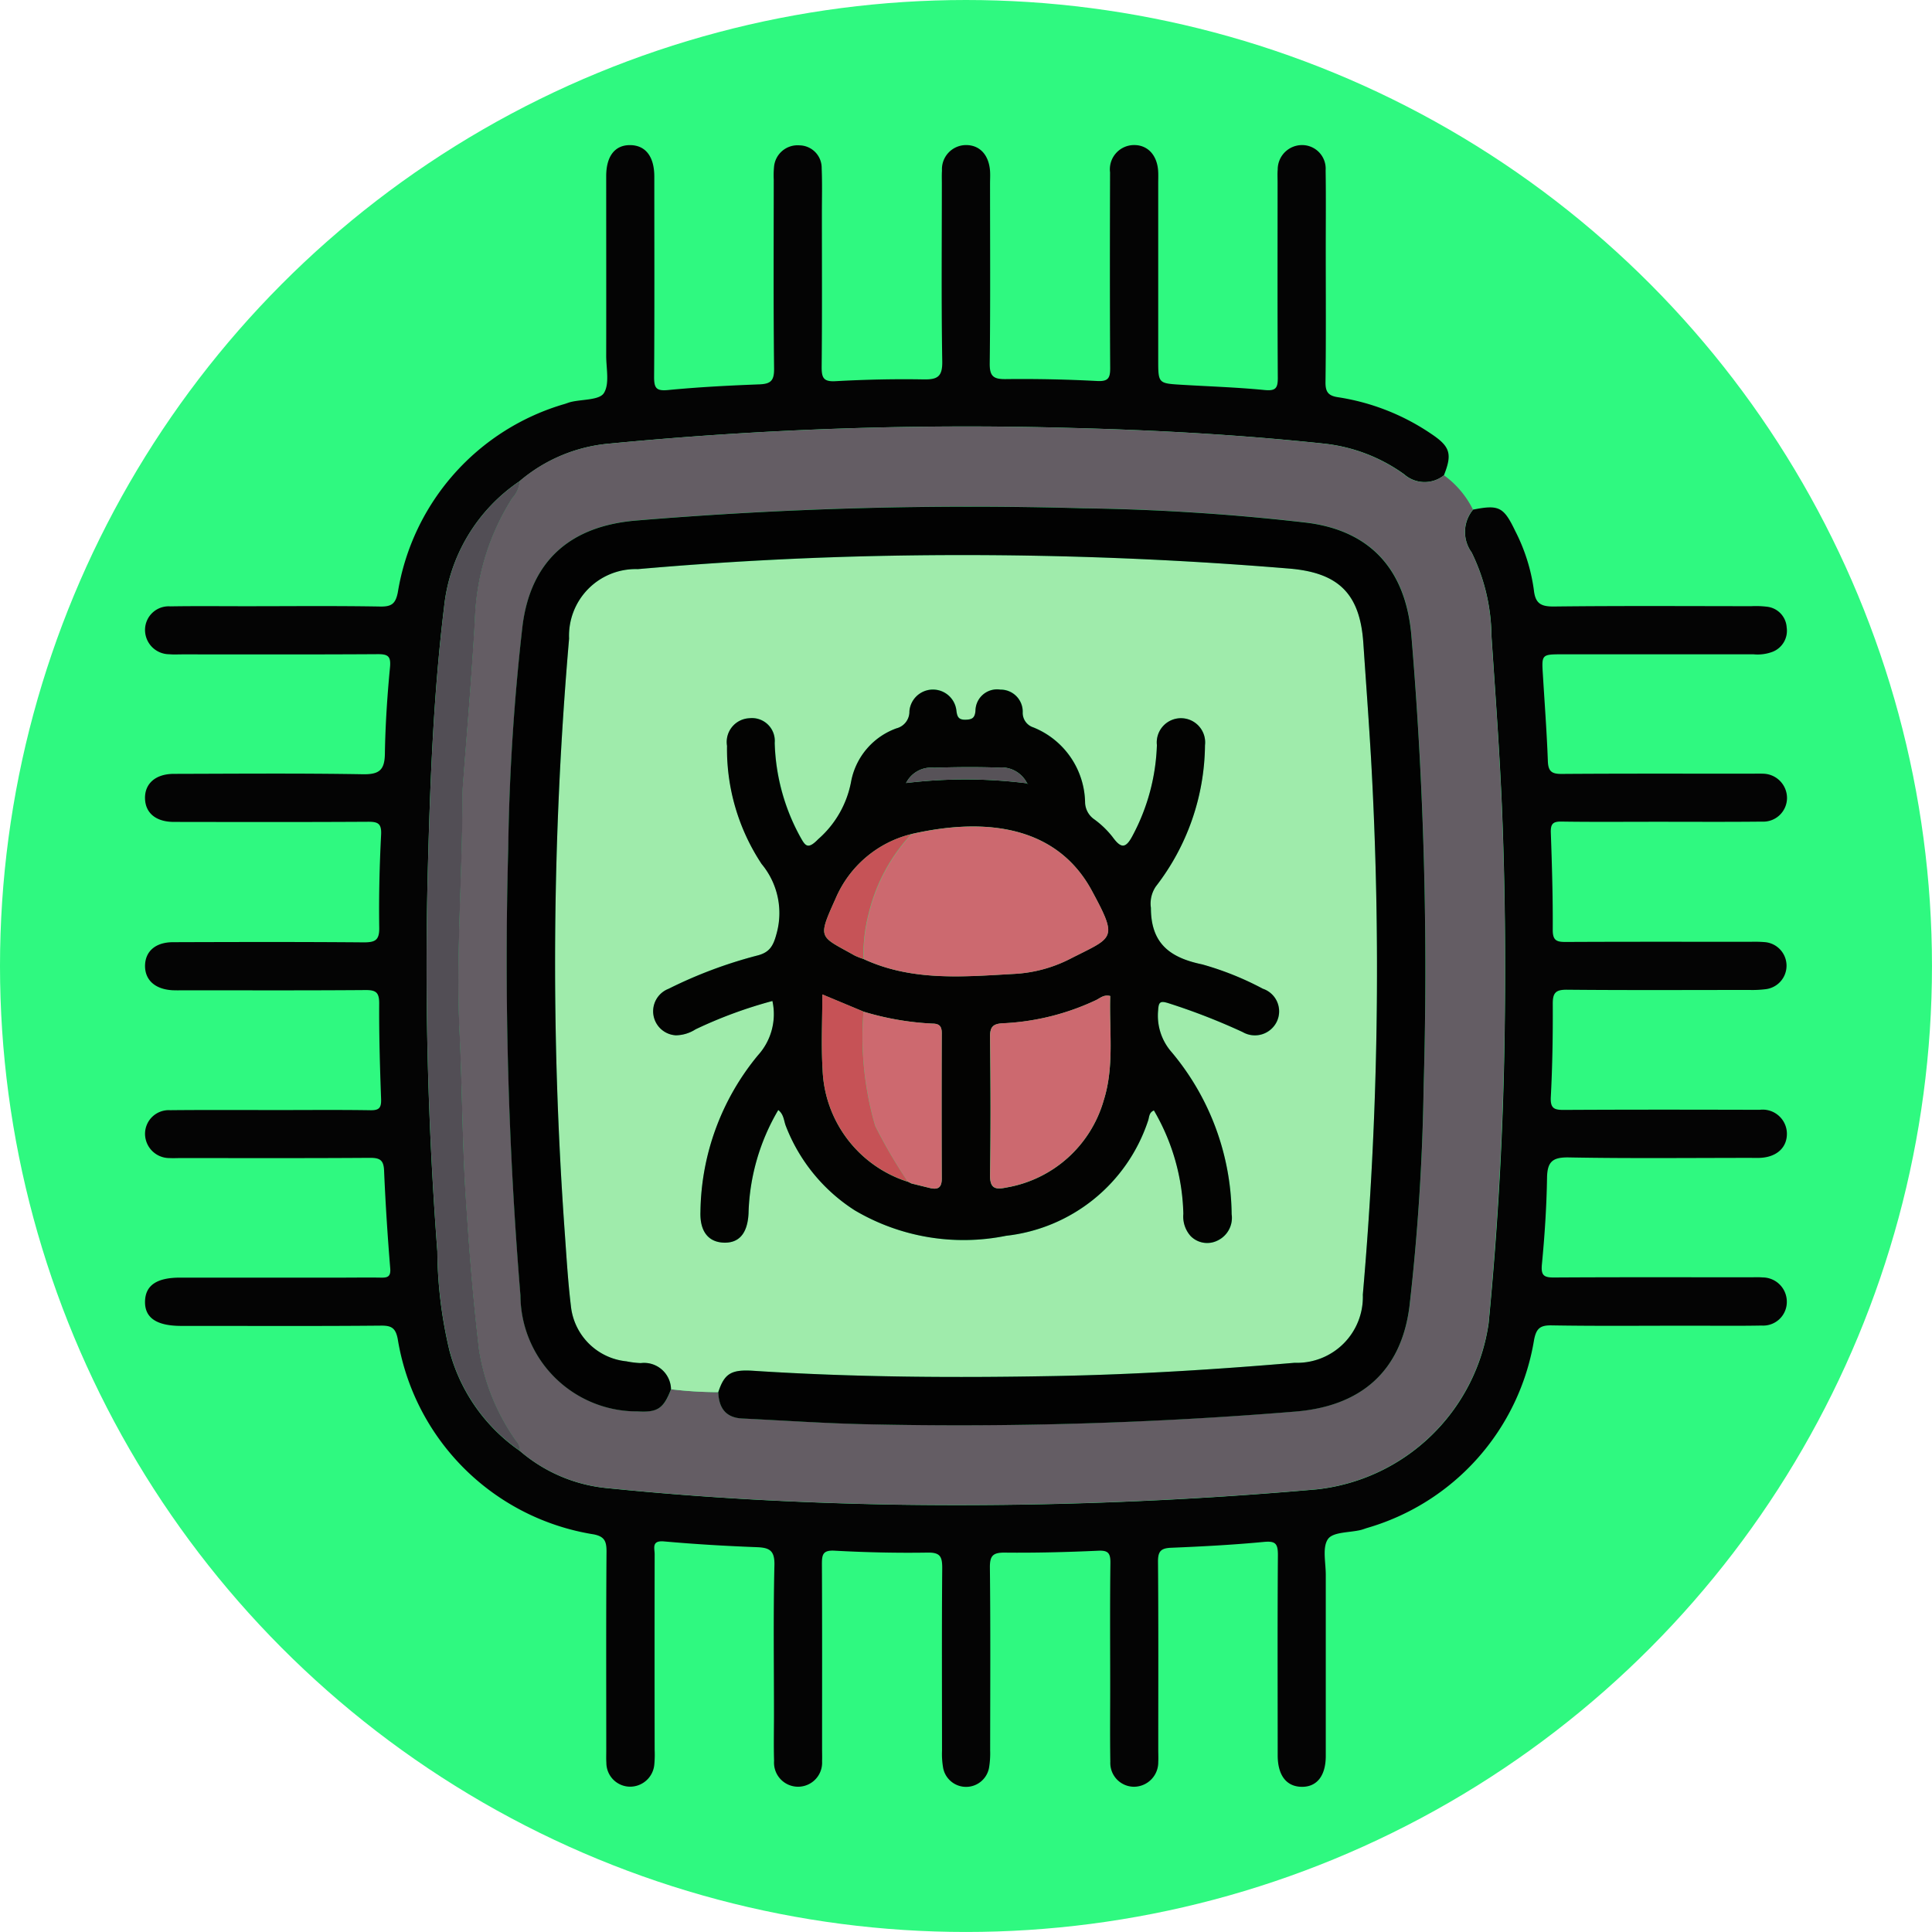 <svg xmlns="http://www.w3.org/2000/svg" xmlns:xlink="http://www.w3.org/1999/xlink" width="90.997" height="90.997" viewBox="0 0 90.997 90.997">
  <defs>
    <clipPath id="clip-path">
      <rect id="Rectángulo_36880" data-name="Rectángulo 36880" width="77.336" height="77.332" fill="none"/>
    </clipPath>
  </defs>
  <g id="Grupo_86477" data-name="Grupo 86477" transform="translate(-0.278 -0.277)">
    <circle id="Elipse_5411" data-name="Elipse 5411" cx="45.498" cy="45.498" r="45.498" transform="translate(0.278 0.277)" fill="#2ff980"/>
    <g id="Grupo_86501" data-name="Grupo 86501" transform="translate(7.109 7.11)">
      <g id="Grupo_86501-2" data-name="Grupo 86501" clip-path="url(#clip-path)">
        <path id="Trazado_130197" data-name="Trazado 130197" d="M62.542,17.172c1.227-.245,1.449-.131,1.992,1a8.636,8.636,0,0,1,.88,2.787c.069.643.341.781.958.774,3.1-.036,6.193-.017,9.289-.015a4.3,4.3,0,0,1,.753.028,1.042,1.042,0,0,1,.907.97,1.064,1.064,0,0,1-.668,1.152,2,2,0,0,1-.89.117H66.778c-1,0-1,0-.939.964.082,1.357.185,2.712.234,4.07.018.5.2.605.671.6,2.97-.021,5.941-.011,8.912-.011.176,0,.354-.01.529,0a1.146,1.146,0,0,1,1.152,1.151,1.119,1.119,0,0,1-1.184,1.106c-1.661.018-3.323.007-4.985.007-1.485,0-2.971.014-4.456-.009-.4-.006-.51.109-.5.509.055,1.534.1,3.07.091,4.6,0,.508.2.563.623.561,2.895-.015,5.79-.008,8.685-.007a5.968,5.968,0,0,1,.679.015,1.114,1.114,0,0,1,.039,2.217,5.025,5.025,0,0,1-.752.036c-2.87,0-5.74.016-8.609-.011-.538-.005-.667.157-.664.673.007,1.459-.015,2.921-.092,4.378-.028.538.155.613.622.61,3.071-.017,6.143-.013,9.214-.005a1.142,1.142,0,0,1,1.283,1.084c.024.686-.475,1.149-1.277,1.18-.151.006-.3,0-.453,0-2.845,0-5.69.032-8.534-.021-.775-.015-1.021.2-1.033.964-.021,1.357-.111,2.716-.241,4.068-.051.525.089.627.578.623,3.071-.019,6.143-.01,9.214-.009.2,0,.4-.012.6.006a1.144,1.144,0,0,1,1.143,1.162A1.114,1.114,0,0,1,76.141,55.6c-1.133.021-2.266.007-3.4.007-2.165,0-4.33.022-6.495-.015-.539-.009-.716.149-.82.669a11.1,11.1,0,0,1-7.877,8.876c-.1.032-.189.068-.287.092-.534.129-1.3.087-1.542.423-.278.388-.106,1.108-.107,1.684,0,2.845,0,5.689,0,8.534,0,.94-.421,1.468-1.138,1.456s-1.126-.538-1.127-1.487c0-3.147-.014-6.294.01-9.44,0-.536-.122-.659-.666-.607-1.452.138-2.912.215-4.37.275-.483.02-.615.177-.611.66.024,2.945.012,5.89.012,8.836,0,.2.011.4,0,.6a1.151,1.151,0,0,1-1.146,1.16,1.121,1.121,0,0,1-1.112-1.178c-.019-1.158-.006-2.316-.006-3.474,0-1.963-.015-3.927.01-5.89.006-.463-.107-.6-.586-.575-1.458.066-2.919.105-4.378.089-.565-.006-.718.138-.712.709.031,2.869.015,5.739.012,8.609a4.117,4.117,0,0,1-.054.825,1.1,1.1,0,0,1-2.156.019,3.784,3.784,0,0,1-.057-.825c0-2.87-.015-5.74.01-8.609,0-.537-.093-.739-.69-.729-1.459.023-2.921-.01-4.377-.09-.556-.031-.6.182-.6.634.015,2.895.008,5.79.008,8.685,0,.2.007.4,0,.6a1.133,1.133,0,1,1-2.261-.018c-.023-.729-.005-1.46-.005-2.19,0-2.341-.035-4.683.021-7.023.017-.69-.221-.83-.827-.853-1.458-.055-2.916-.141-4.37-.271-.6-.054-.444.317-.444.606q-.009,4.607,0,9.213a5.067,5.067,0,0,1-.015.679,1.145,1.145,0,0,1-1.171,1.053A1.123,1.123,0,0,1,21.729,76.2c-.013-.2-.005-.4-.005-.6,0-3.121-.012-6.243.012-9.364,0-.481-.1-.7-.6-.8a11.127,11.127,0,0,1-9.236-9.215c-.1-.5-.289-.622-.782-.617-2.87.027-5.74.013-8.61.013H1.672C.534,55.61-.019,55.229,0,54.46c.018-.754.551-1.116,1.647-1.117h7.7c.579,0,1.158-.01,1.737,0,.321.007.5-.023.464-.442-.125-1.53-.224-3.062-.289-4.6-.021-.5-.2-.6-.67-.6-2.97.021-5.941.011-8.912.011-.176,0-.354.01-.528,0A1.147,1.147,0,0,1,0,46.562a1.116,1.116,0,0,1,1.183-1.105c1.712-.017,3.424-.007,5.136-.007,1.435,0,2.87-.014,4.3.009.4.006.51-.107.5-.509-.055-1.509-.1-3.019-.09-4.529,0-.506-.153-.626-.638-.622-2.845.022-5.689.011-8.534.011-.2,0-.4.008-.6-.005C.469,39.75.005,39.327,0,38.672c0-.687.48-1.125,1.315-1.128,3-.01,5.992-.017,8.987.008.539,0,.738-.1.729-.69-.022-1.459.013-2.921.088-4.378.028-.534-.151-.615-.621-.612-3.046.018-6.092.012-9.138.007-.837,0-1.335-.411-1.36-1.084-.027-.711.488-1.176,1.35-1.179,2.971-.007,5.942-.033,8.912.018.771.013,1.023-.2,1.035-.961.021-1.357.111-2.716.24-4.068.05-.52-.081-.63-.575-.627-3.071.02-6.143.01-9.214.01-.2,0-.4.013-.6-.006A1.145,1.145,0,0,1,0,22.821a1.113,1.113,0,0,1,1.192-1.094c1.183-.02,2.366-.007,3.55-.007,2.115,0,4.23-.022,6.344.015.536.009.716-.143.82-.667a11.1,11.1,0,0,1,7.875-8.879c.1-.032.189-.069.287-.092.535-.126,1.329-.082,1.542-.413.278-.433.11-1.161.111-1.762.005-2.819,0-5.639,0-8.458,0-.945.413-1.469,1.13-1.462s1.134.53,1.136,1.479c0,3.147.013,6.293-.01,9.44,0,.522.1.671.657.617,1.427-.138,2.861-.213,4.294-.267.536-.02.705-.166.7-.737-.035-2.97-.017-5.941-.016-8.911a4.305,4.305,0,0,1,.014-.6,1.113,1.113,0,0,1,1.2-1.01,1.062,1.062,0,0,1,1.044,1.084c.03.7.01,1.409.01,2.114,0,2.417.014,4.833-.011,7.25,0,.5.088.691.65.66,1.381-.076,2.768-.109,4.151-.084.663.012.891-.134.879-.852-.047-2.794-.019-5.588-.019-8.382,0-.2-.008-.4.006-.6A1.138,1.138,0,0,1,38.646,0c.659-.013,1.1.455,1.154,1.224.013.2,0,.4,0,.6,0,2.819.019,5.639-.015,8.458-.007.608.174.748.755.741q2.151-.025,4.3.089c.529.028.621-.14.618-.617-.018-3.071-.014-6.142-.006-9.213A1.142,1.142,0,0,1,46.538,0c.682-.026,1.151.477,1.183,1.274.007.176,0,.353,0,.529v8.307c0,1.111,0,1.113,1.091,1.179,1.306.079,2.616.12,3.917.248.525.051.627-.087.624-.576-.019-3.071-.01-6.142-.01-9.213,0-.2-.012-.4.006-.6A1.147,1.147,0,0,1,54.512,0a1.112,1.112,0,0,1,1.094,1.191c.019,1.233.006,2.467.006,3.7,0,2.089.016,4.179-.012,6.268-.006.469.128.649.594.718A10.666,10.666,0,0,1,60.577,13.6c.9.6,1,.949.6,1.954a1.452,1.452,0,0,1-1.868-.047,7.9,7.9,0,0,0-3.763-1.444c-3.973-.422-7.964-.64-11.956-.742a175.01,175.01,0,0,0-21.689.737,7.514,7.514,0,0,0-4.247,1.765,8.167,8.167,0,0,0-3.571,5.952c-.508,4.162-.662,8.359-.769,12.55a177.741,177.741,0,0,0,.453,17.781,20.762,20.762,0,0,0,.577,4.7,8.319,8.319,0,0,0,3.312,4.7,7.37,7.37,0,0,0,4.171,1.758c4.552.462,9.12.7,13.7.776a193.379,193.379,0,0,0,19.662-.723,9.186,9.186,0,0,0,8.095-7.822q.68-7.019.76-14.073c.042-3.269.011-6.538-.116-9.807-.109-2.839-.321-5.67-.51-8.5a9.116,9.116,0,0,0-.934-3.928,1.643,1.643,0,0,1,.063-2.009" transform="translate(0 0)" fill="#040404"/>
        <path id="Trazado_130198" data-name="Trazado 130198" d="M96.565,47.721A1.643,1.643,0,0,0,96.5,49.73a9.117,9.117,0,0,1,.934,3.929c.19,2.833.4,5.664.51,8.5.126,3.269.158,6.538.116,9.807q-.091,7.051-.76,14.073a9.186,9.186,0,0,1-8.095,7.822,193.464,193.464,0,0,1-19.662.723c-4.575-.074-9.144-.314-13.7-.776a7.368,7.368,0,0,1-4.171-1.759.684.684,0,0,0-.185-.476,10.133,10.133,0,0,1-1.74-4.29c-.277-2.331-.462-4.675-.615-7.018-.17-2.625-.17-5.259-.3-7.888-.179-3.741.141-7.483.133-11.226,0-.1,0-.2.012-.3.2-2.667.433-5.333.578-8a11.272,11.272,0,0,1,1.755-5.669,1.365,1.365,0,0,0,.356-.808,7.514,7.514,0,0,1,4.247-1.765,175.012,175.012,0,0,1,21.689-.737c3.992.1,7.982.32,11.956.742a7.9,7.9,0,0,1,3.763,1.444A1.452,1.452,0,0,0,95.2,46.1a4.415,4.415,0,0,1,1.367,1.616M58.8,89.15a18.515,18.515,0,0,0,2.224.136c.027.731.348,1.2,1.129,1.235,1.958.1,3.915.23,5.874.272a194.174,194.174,0,0,0,20.2-.6c3.059-.254,4.955-1.882,5.35-4.931a103.527,103.527,0,0,0,.67-10.376,187.987,187.987,0,0,0-.578-21.254c-.259-3.049-1.883-4.906-4.9-5.3a103.6,103.6,0,0,0-10.527-.68,189.273,189.273,0,0,0-21.1.578c-3.066.26-4.941,1.877-5.334,4.945a104.181,104.181,0,0,0-.675,10.527,192.051,192.051,0,0,0,.576,21.028,5.488,5.488,0,0,0,5.516,5.458c.945.052,1.222-.132,1.576-1.044" transform="translate(-34.022 -30.549)" fill="#645d64"/>
        <path id="Trazado_130199" data-name="Trazado 130199" d="M48.2,52.286a1.368,1.368,0,0,1-.357.808,11.277,11.277,0,0,0-1.754,5.669c-.146,2.67-.381,5.335-.578,8-.007.1-.012.2-.011.3.007,3.743-.313,7.485-.134,11.226.126,2.629.125,5.263.3,7.888.152,2.343.337,4.687.614,7.018a10.141,10.141,0,0,0,1.741,4.29.684.684,0,0,1,.185.476,8.317,8.317,0,0,1-3.311-4.7,20.723,20.723,0,0,1-.578-4.7,177.732,177.732,0,0,1-.453-17.781c.107-4.191.261-8.387.769-12.55A8.163,8.163,0,0,1,48.2,52.286" transform="translate(-30.548 -36.461)" fill="#524e55"/>
        <path id="Trazado_130200" data-name="Trazado 130200" d="M71.488,103.231a18.453,18.453,0,0,1-2.224-.136,1.271,1.271,0,0,0-1.427-1.232,4.223,4.223,0,0,1-.673-.083,2.922,2.922,0,0,1-2.616-2.609c-.148-1.2-.215-2.4-.3-3.609a177.345,177.345,0,0,1,.215-27.826A3.137,3.137,0,0,1,67.7,64.468q5.98-.519,11.984-.634a186.465,186.465,0,0,1,18.7.607c2.321.192,3.332,1.18,3.489,3.511.121,1.807.256,3.614.362,5.422a176.086,176.086,0,0,1-.388,25.265,3.1,3.1,0,0,1-3.211,3.208c-3.736.317-7.479.551-11.228.623-4.757.09-9.513.065-14.264-.245-1.057-.069-1.366.133-1.655,1.006m2.551-18.422a2.884,2.884,0,0,1-.68,2.557,11.78,11.78,0,0,0-2.709,7.362c-.035.909.349,1.418,1.053,1.461.754.047,1.165-.42,1.212-1.375a10.086,10.086,0,0,1,1.4-4.869c.268.208.261.512.36.761a8.233,8.233,0,0,0,3.239,3.962,10.079,10.079,0,0,0,7.132,1.2,7.971,7.971,0,0,0,6.679-5.395c.069-.176.036-.407.283-.508A10.086,10.086,0,0,1,93.4,94.839a1.378,1.378,0,0,0,.342,1.041A1.091,1.091,0,0,0,95,96.1a1.184,1.184,0,0,0,.673-1.243,12.068,12.068,0,0,0-2.822-7.629,2.6,2.6,0,0,1-.64-1.978c.021-.39.1-.455.479-.335a30.03,30.03,0,0,1,3.507,1.364,1.145,1.145,0,0,0,1.605-.5,1.123,1.123,0,0,0-.659-1.543,14.2,14.2,0,0,0-2.858-1.147c-1.528-.318-2.415-.987-2.415-2.662A1.433,1.433,0,0,1,92.1,79.41a11.024,11.024,0,0,0,2.313-6.648,1.14,1.14,0,1,0-2.265-.009,9.689,9.689,0,0,1-1.14,4.256c-.324.621-.548.628-.944.078a4.293,4.293,0,0,0-.866-.836,1,1,0,0,1-.433-.814,3.887,3.887,0,0,0-2.432-3.522.718.718,0,0,1-.5-.708,1.04,1.04,0,0,0-1.051-1.071,1.017,1.017,0,0,0-1.174,1c-.03.337-.158.41-.464.417-.343.009-.4-.147-.436-.446a1.112,1.112,0,0,0-2.212.052.807.807,0,0,1-.608.8,3.317,3.317,0,0,0-2.131,2.473A4.759,4.759,0,0,1,76.2,77.182c-.511.528-.619.291-.859-.137a9.726,9.726,0,0,1-1.188-4.4,1.074,1.074,0,0,0-1.192-1.161,1.119,1.119,0,0,0-1.054,1.3,9.8,9.8,0,0,0,1.631,5.567,3.61,3.61,0,0,1,.7,3.287c-.158.6-.345.888-.933,1.03a21.336,21.336,0,0,0-4.153,1.561,1.134,1.134,0,0,0,.348,2.19,1.764,1.764,0,0,0,.926-.283,21.145,21.145,0,0,1,3.62-1.334" transform="translate(-44.489 -44.494)" fill="#9febab"/>
        <path id="Trazado_130201" data-name="Trazado 130201" d="M66.256,97.986c.289-.873.6-1.075,1.655-1.006,4.751.31,9.507.335,14.264.245,3.75-.071,7.492-.305,11.228-.622a3.1,3.1,0,0,0,3.211-3.208A176.131,176.131,0,0,0,97,68.129c-.106-1.808-.24-3.615-.362-5.422-.157-2.331-1.168-3.318-3.489-3.511a186.374,186.374,0,0,0-18.7-.607q-6,.106-11.984.633a3.137,3.137,0,0,0-3.236,3.269,177.346,177.346,0,0,0-.215,27.826c.088,1.2.155,2.412.3,3.608a2.922,2.922,0,0,0,2.616,2.609,4.224,4.224,0,0,0,.673.083,1.27,1.27,0,0,1,1.427,1.232c-.354.912-.631,1.1-1.576,1.044a5.488,5.488,0,0,1-5.516-5.458,192.047,192.047,0,0,1-.576-21.028,104.27,104.27,0,0,1,.675-10.527c.393-3.068,2.268-4.685,5.334-4.945a189.278,189.278,0,0,1,21.1-.578A103.6,103.6,0,0,1,94,57.038c3.013.39,4.636,2.248,4.9,5.3a187.982,187.982,0,0,1,.578,21.254,103.527,103.527,0,0,1-.67,10.376c-.395,3.049-2.291,4.676-5.35,4.931a194.176,194.176,0,0,1-20.2.6c-1.959-.041-3.916-.177-5.874-.272-.781-.038-1.1-.5-1.129-1.235" transform="translate(-39.256 -39.249)" fill="#020202"/>
        <path id="Trazado_130202" data-name="Trazado 130202" d="M84.674,99.387a21.144,21.144,0,0,0-3.62,1.334,1.765,1.765,0,0,1-.926.283,1.134,1.134,0,0,1-.348-2.19,21.336,21.336,0,0,1,4.153-1.561c.588-.142.775-.431.933-1.03a3.61,3.61,0,0,0-.7-3.287,9.8,9.8,0,0,1-1.631-5.567,1.119,1.119,0,0,1,1.054-1.3,1.075,1.075,0,0,1,1.192,1.161,9.726,9.726,0,0,0,1.188,4.4c.24.428.348.665.859.137a4.76,4.76,0,0,0,1.558-2.748,3.317,3.317,0,0,1,2.131-2.474.807.807,0,0,0,.608-.8,1.112,1.112,0,0,1,2.212-.052c.035.3.093.455.436.446.306-.008.434-.081.464-.417a1.017,1.017,0,0,1,1.174-1,1.04,1.04,0,0,1,1.051,1.071.719.719,0,0,0,.5.708A3.886,3.886,0,0,1,99.4,90.017a1,1,0,0,0,.433.814,4.284,4.284,0,0,1,.866.836c.4.549.62.543.944-.078a9.69,9.69,0,0,0,1.14-4.256,1.14,1.14,0,1,1,2.265.009,11.022,11.022,0,0,1-2.313,6.648A1.434,1.434,0,0,0,102.5,95c0,1.674.887,2.344,2.415,2.662a14.2,14.2,0,0,1,2.858,1.147,1.123,1.123,0,0,1,.659,1.543,1.145,1.145,0,0,1-1.605.5,29.975,29.975,0,0,0-3.507-1.364c-.381-.12-.458-.055-.479.335a2.6,2.6,0,0,0,.64,1.978,12.068,12.068,0,0,1,2.822,7.629,1.184,1.184,0,0,1-.673,1.243,1.091,1.091,0,0,1-1.26-.216,1.378,1.378,0,0,1-.342-1.041,10.086,10.086,0,0,0-1.386-4.874c-.247.1-.213.332-.283.508a7.971,7.971,0,0,1-6.679,5.395,10.08,10.08,0,0,1-7.132-1.2,8.232,8.232,0,0,1-3.239-3.962c-.1-.248-.091-.553-.36-.761a10.087,10.087,0,0,0-1.4,4.869c-.048.955-.458,1.422-1.212,1.375-.7-.044-1.088-.553-1.053-1.461a11.782,11.782,0,0,1,2.709-7.362,2.883,2.883,0,0,0,.68-2.557M96.659,89.133l.069.058-.061-.065a1.353,1.353,0,0,0-1.361-.732c-1.006-.036-2.014-.025-3.02.006a1.325,1.325,0,0,0-1.318.721,23.23,23.23,0,0,1,5.692.013m-5.62,18.757.184.092c.291.071.581.144.872.214.375.09.555-.021.553-.444q-.018-3.426,0-6.852c0-.316-.11-.444-.435-.448a13.364,13.364,0,0,1-3.249-.564l-1.939-.809c0,1.239-.058,2.4.012,3.544a5.763,5.763,0,0,0,4.013,5.278Zm.179-16.365a5.242,5.242,0,0,0-3.575,3.051c-.863,1.917-.755,1.732.906,2.669a3.088,3.088,0,0,0,.414.162c2.288,1.061,4.709.833,7.112.7a6.515,6.515,0,0,0,2.6-.7c2.052-1.051,2.3-.886,1.035-3.226-1.569-2.9-4.735-3.517-8.5-2.658m9.368,7.629c-.31-.076-.479.109-.676.2a11.486,11.486,0,0,1-4.356,1.085c-.5.02-.63.177-.624.658.023,2.161.032,4.324,0,6.485-.011.645.252.7.768.593a5.776,5.776,0,0,0,4.583-4.1c.513-1.607.258-3.276.309-4.915" transform="translate(-55.124 -59.073)" fill="#030302"/>
        <path id="Trazado_130203" data-name="Trazado 130203" d="M114.034,106.4c3.761-.859,6.926-.242,8.5,2.658,1.266,2.34,1.018,2.175-1.035,3.226a6.519,6.519,0,0,1-2.6.7c-2.4.134-4.823.362-7.112-.7a7.642,7.642,0,0,1,.249-2.153,8.347,8.347,0,0,1,2.006-3.729" transform="translate(-77.94 -73.946)" fill="#cc696f"/>
        <path id="Trazado_130204" data-name="Trazado 130204" d="M137.167,132.386c-.052,1.639.2,3.308-.309,4.915a5.776,5.776,0,0,1-4.583,4.1c-.515.111-.778.052-.768-.593.036-2.161.027-4.323,0-6.485-.005-.481.124-.638.624-.658a11.486,11.486,0,0,0,4.356-1.085c.2-.09.366-.275.676-.2" transform="translate(-91.705 -92.305)" fill="#cc696f"/>
        <path id="Trazado_130205" data-name="Trazado 130205" d="M111.8,134.855a13.349,13.349,0,0,0,3.249.563c.325,0,.436.132.435.448q-.011,3.426,0,6.852c0,.423-.178.534-.553.444-.291-.07-.582-.143-.872-.214l-.185-.092.01.012a23.922,23.922,0,0,1-1.534-2.629,15.014,15.014,0,0,1-.552-5.385" transform="translate(-77.957 -94.04)" fill="#cd696f"/>
        <path id="Trazado_130206" data-name="Trazado 130206" d="M107.289,132.991a15.015,15.015,0,0,0,.552,5.385A23.923,23.923,0,0,0,109.375,141a5.762,5.762,0,0,1-4.012-5.278c-.07-1.149-.012-2.306-.012-3.544l1.938.809" transform="translate(-73.45 -92.176)" fill="#c65256"/>
        <path id="Trazado_130207" data-name="Trazado 130207" d="M109.793,107.221a8.347,8.347,0,0,0-2.006,3.729,7.642,7.642,0,0,0-.249,2.153,3.087,3.087,0,0,1-.414-.162c-1.661-.937-1.769-.752-.906-2.669a5.243,5.243,0,0,1,3.575-3.051" transform="translate(-73.699 -74.769)" fill="#c65357"/>
        <path id="Trazado_130208" data-name="Trazado 130208" d="M124.121,97.563a23.23,23.23,0,0,0-5.692-.013,1.325,1.325,0,0,1,1.318-.721c1.006-.031,2.015-.042,3.02-.006a1.353,1.353,0,0,1,1.361.733Z" transform="translate(-82.585 -67.502)" fill="#575258"/>
        <path id="Trazado_130209" data-name="Trazado 130209" d="M137.242,99.293l.061.065-.069-.057.008-.008" transform="translate(-95.699 -69.241)" fill="#575258"/>
        <path id="Trazado_130210" data-name="Trazado 130210" d="M118.665,161.291l.185.092-.185-.092" transform="translate(-82.75 -112.475)" fill="#c65256"/>
      </g>
    </g>
  </g>
</svg>

